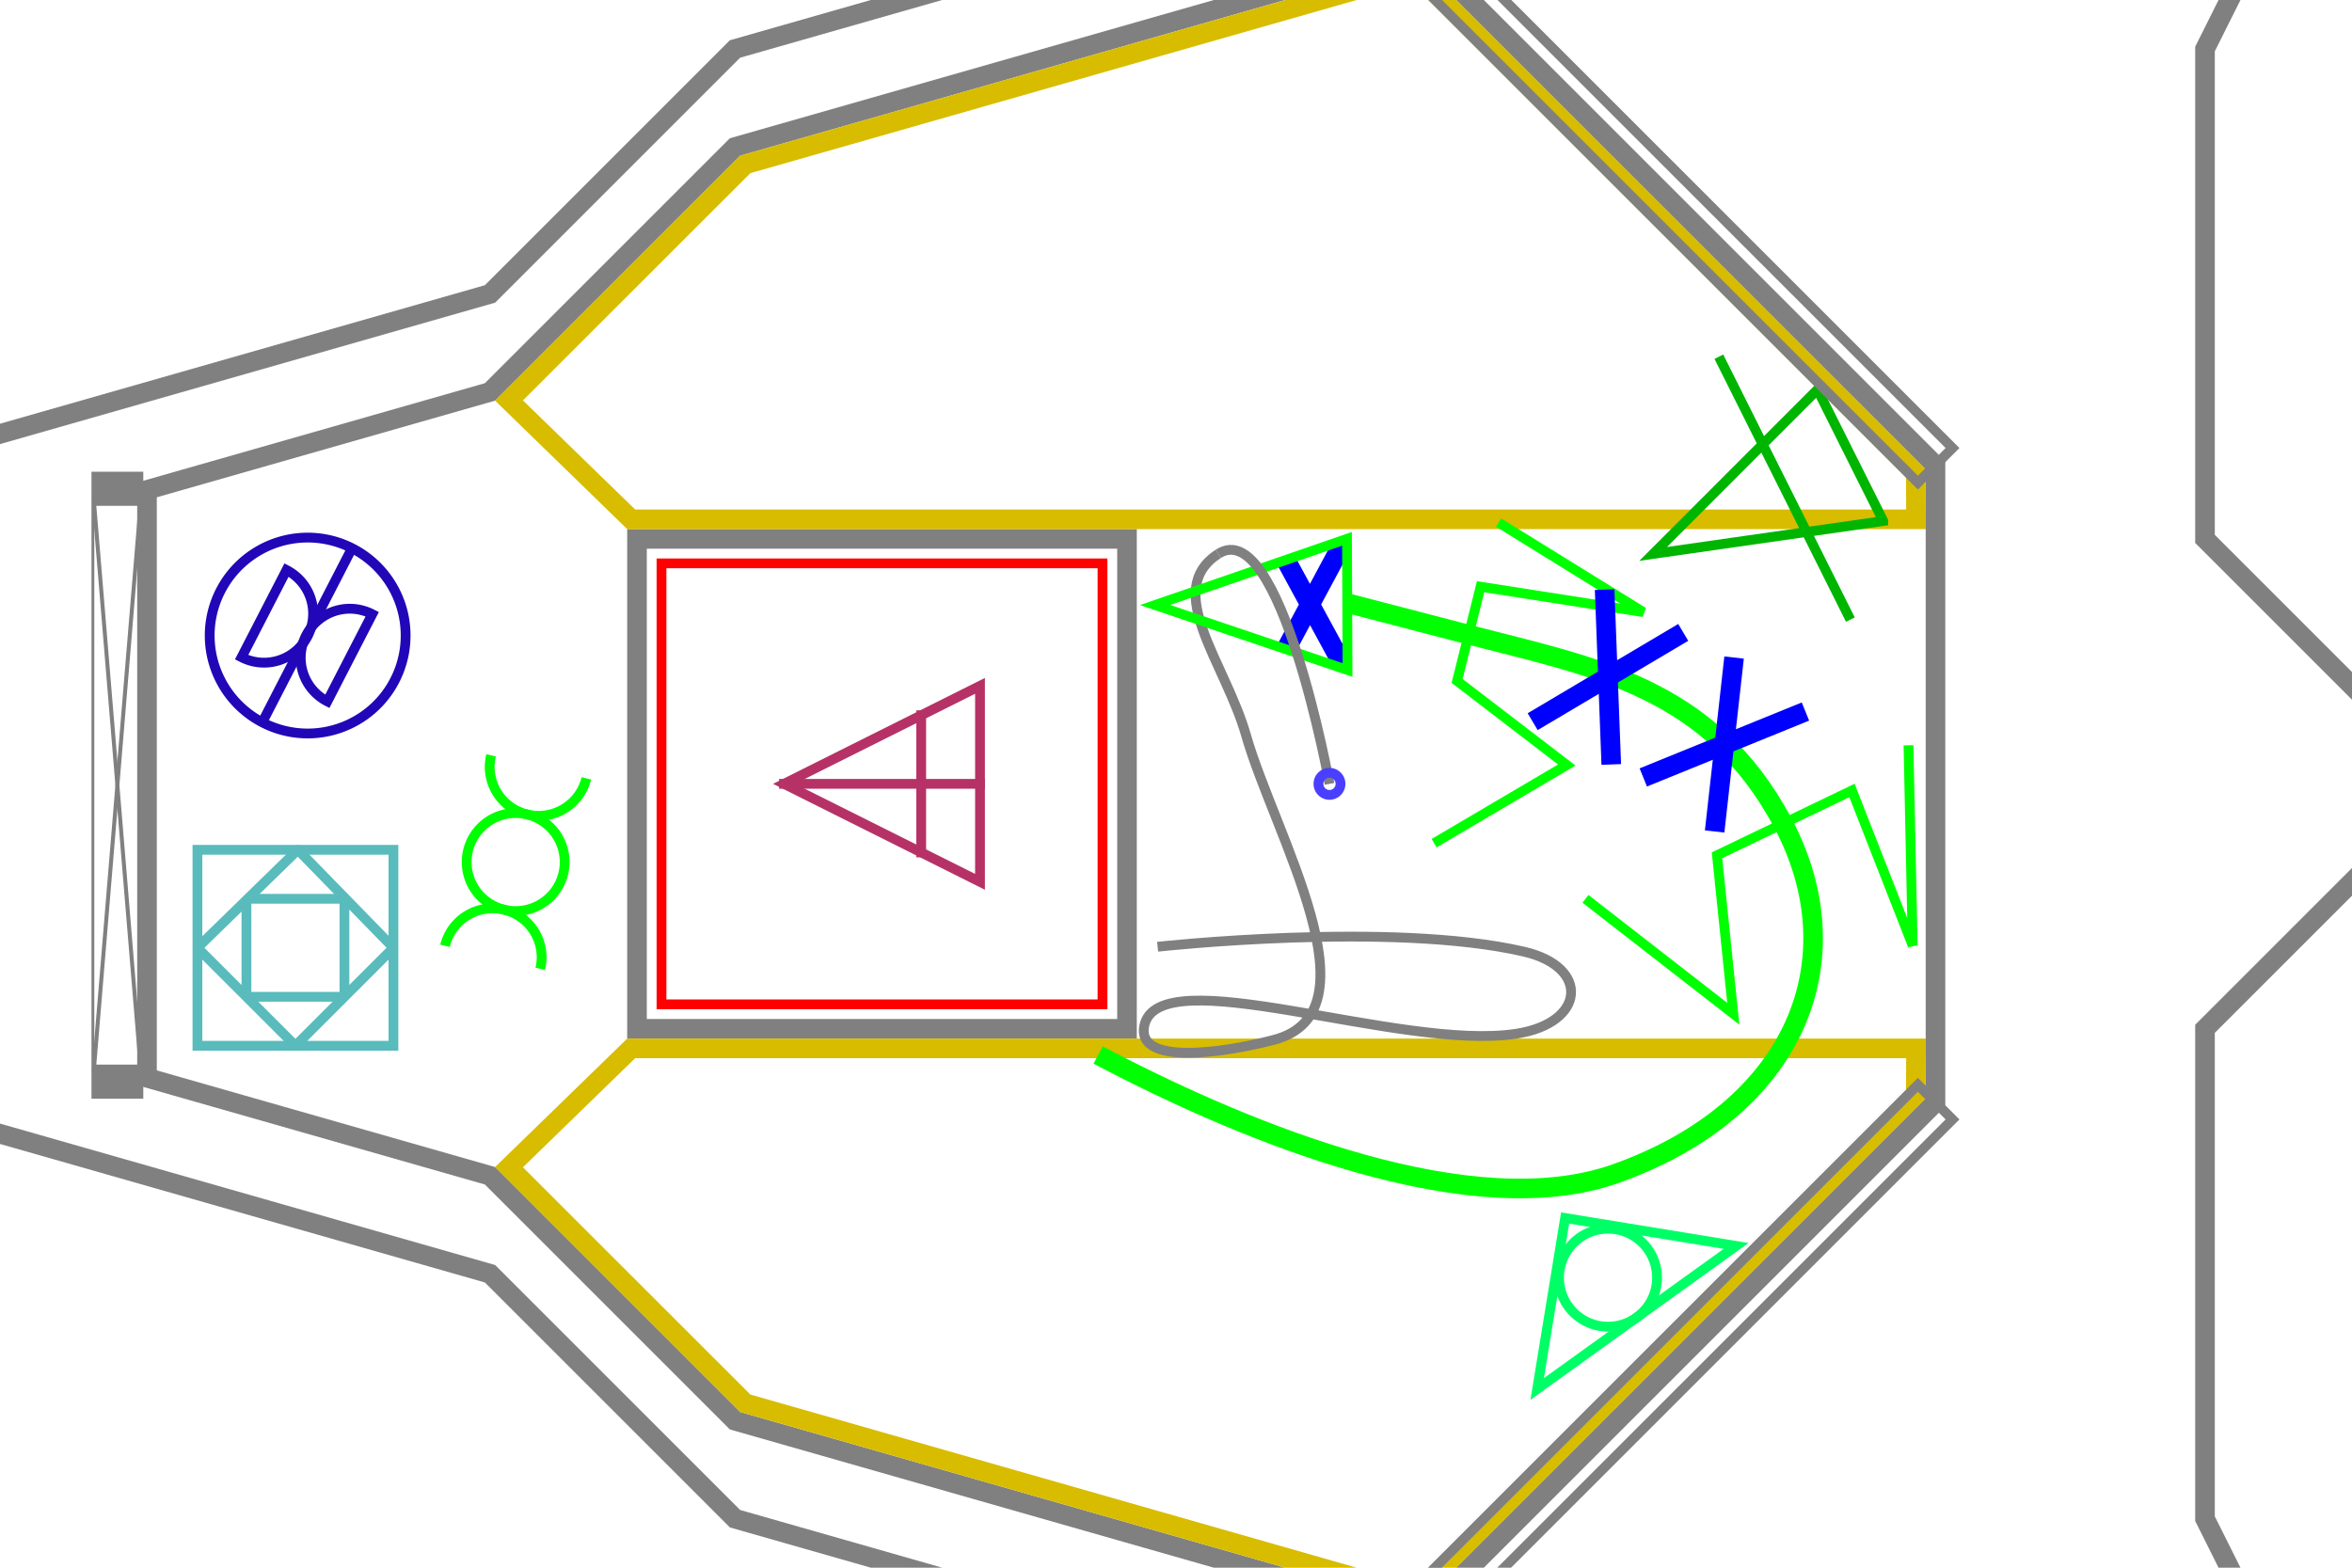 <?xml version="1.0" encoding="UTF-8" standalone="no"?>
<!-- Created with Inkscape (http://www.inkscape.org/) -->

<svg
   xmlns:dc="http://purl.org/dc/elements/1.1/"
   xmlns:cc="http://creativecommons.org/ns#"
   xmlns:rdf="http://www.w3.org/1999/02/22-rdf-syntax-ns#"
   xmlns:svg="http://www.w3.org/2000/svg"
   xmlns="http://www.w3.org/2000/svg"
   xmlns:sodipodi="http://sodipodi.sourceforge.net/DTD/sodipodi-0.dtd"
   xmlns:inkscape="http://www.inkscape.org/namespaces/inkscape"
   width="480"
   height="320"
   id="svg2"
   version="1.1"
   inkscape:version="0.47 r22583"
   sodipodi:docname="itnas169.svg"
   inkscape:export-xdpi="90"
   inkscape:export-ydpi="90"
   inkscape:export-filename="itnas169.png">
  <defs
     id="defs4" />
  <sodipodi:namedview
     id="base"
     pagecolor="#ffffff"
     bordercolor="#666666"
     borderopacity="1.0"
     inkscape:pageopacity="1"
     inkscape:pageshadow="2"
     inkscape:zoom="1"
     inkscape:cx="195.45528"
     inkscape:cy="162.38424"
     inkscape:document-units="px"
     inkscape:current-layer="layer1"
     showgrid="false"
     inkscape:snap-nodes="true"
     inkscape:snap-global="true"
     inkscape:snap-grids="true"
     showguides="true"
     inkscape:window-width="1280"
     inkscape:window-height="774"
     inkscape:window-x="1276"
     inkscape:window-y="1020"
     inkscape:window-maximized="1"
     inkscape:snap-object-midpoints="false"
     inkscape:object-nodes="false"
     inkscape:object-paths="false"
     showborder="true"
     inkscape:showpageshadow="true"
     borderlayer="false">
    <inkscape:grid
       empspacing="5"
       visible="true"
       enabled="true"
       snapvisiblegridlinesonly="true"
       type="xygrid"
       id="grid2816" />
  </sodipodi:namedview>
  <g
     inkscape:label="Layer 1"
     inkscape:groupmode="layer"
     id="layer1"
     transform="translate(0,0)">
    <g
       id="g2864"
       transform="matrix(0,-1,1,0,-46,711)">
      <path
         sodipodi:nodetypes="ccccccccccccc"
         d="m 551,-204 -100,350 -50,50 -100,350 100,-50 100,0 50,50 50,-50 100,0 100,50 L 701,196 651,146 551,-204 z"
         style="color:#000000;fill:none;stroke:#808080;stroke-width:4;stroke-linecap:butt;stroke-linejoin:miter;stroke-miterlimit:4;stroke-opacity:1;stroke-dasharray:none;stroke-dashoffset:0;marker:none;visibility:visible;display:inline;overflow:visible;enable-background:accumulate"
         id="path10399-9-40-1" />
      <path
         id="path2834"
         d="m 721,336 -40,-140 -50,-50 -20,-70 -120,0 -20,70 -50,50 -40,140 105,105 130,0 105,-105 z"
         style="color:#000000;fill:none;stroke:#808080;stroke-width:4;stroke-linecap:butt;stroke-linejoin:miter;stroke-miterlimit:4;stroke-opacity:1;stroke-dasharray:none;stroke-dashoffset:0;marker:none;visibility:visible;display:inline;overflow:visible;enable-background:accumulate" />
      <rect
         y="176"
         x="501"
         height="100"
         width="100"
         id="rect2902"
         style="color:#000000;fill:none;stroke:#808080;stroke-width:4;stroke-linecap:butt;stroke-linejoin:miter;stroke-miterlimit:4;stroke-opacity:1;stroke-dasharray:none;stroke-dashoffset:0;marker:none;visibility:visible;display:inline;overflow:visible;enable-background:accumulate" />
      <rect
         y="181"
         x="506"
         height="90"
         width="90"
         id="rect3580"
         style="color:#000000;fill:none;stroke:#ff0000;stroke-width:2;stroke-linecap:butt;stroke-linejoin:miter;stroke-miterlimit:4;stroke-opacity:1;stroke-dasharray:none;stroke-dashoffset:0;marker:none;visibility:visible;display:inline;overflow:visible;enable-background:accumulate" />
      <g
         style="color:#000000;fill:none;stroke:#b63266;stroke-width:1;stroke-linecap:square;stroke-linejoin:miter;stroke-miterlimit:4;stroke-opacity:1;stroke-dasharray:none;stroke-dashoffset:0;marker:none;visibility:visible;display:inline;overflow:visible;enable-background:accumulate"
         transform="matrix(-2,0,0,-2,1659,2567)"
         id="g5632-9">
        <path
           sodipodi:nodetypes="cccc"
           id="path5582-4"
           d="m 544,1160.5 20,0 -10,20 -10,-20 z"
           style="color:#000000;fill:none;stroke:#b63266;stroke-width:1;stroke-linecap:square;stroke-linejoin:miter;stroke-miterlimit:4;stroke-opacity:1;stroke-dasharray:none;stroke-dashoffset:0;marker:none;visibility:visible;display:inline;overflow:visible;enable-background:accumulate" />
        <path
           style="color:#000000;fill:none;stroke:#b63266;stroke-width:1;stroke-linecap:butt;stroke-linejoin:miter;stroke-miterlimit:4;stroke-opacity:1;stroke-dasharray:none;stroke-dashoffset:0;marker:none;visibility:visible;display:inline;overflow:visible;enable-background:accumulate"
           d="m 554,1160.5 0,20"
           id="path5586-8" />
        <path
           style="color:#000000;fill:none;stroke:#b63266;stroke-width:1;stroke-linecap:butt;stroke-linejoin:miter;stroke-miterlimit:4;stroke-opacity:1;stroke-dasharray:none;stroke-dashoffset:0;marker:none;visibility:visible;display:inline;overflow:visible;enable-background:accumulate"
           d="m 561,1166.5 -14,0"
           id="path5588-8" />
      </g>
    </g>
    <g
       style="display:inline"
       id="g5142"
       transform="translate(-309.707,-16.536)">
      <rect
         y="200"
         x="360"
         height="20"
         width="20"
         id="rect5063"
         style="color:#000000;fill:none;stroke:#59bbbc;stroke-width:2;stroke-linecap:butt;stroke-linejoin:bevel;stroke-miterlimit:4;stroke-opacity:1;stroke-dasharray:none;stroke-dashoffset:0;marker:none;visibility:visible;display:inline;overflow:visible;enable-background:accumulate" />
      <path
         id="path5065-9"
         d="m 370.5,190 -20.5,20 20,20 20,-20 -19.5,-20 z"
         style="fill:none;stroke:#59bbbc;stroke-width:2;stroke-linecap:butt;stroke-linejoin:bevel;stroke-miterlimit:4;stroke-opacity:1;stroke-dasharray:none;display:inline" />
      <rect
         y="190"
         x="350"
         height="40"
         width="40"
         id="rect5089"
         style="color:#000000;fill:none;stroke:#59bbbc;stroke-width:2;stroke-linecap:butt;stroke-linejoin:miter;stroke-miterlimit:4;stroke-opacity:1;stroke-dasharray:none;stroke-dashoffset:0;marker:none;visibility:visible;display:inline;overflow:visible;enable-background:accumulate" />
    </g>
    <g
       id="g10703"
       style="stroke:#808080;stroke-width:0.575;stroke-miterlimit:4;stroke-opacity:1;stroke-dasharray:none"
       transform="matrix(1,0,0,12.102,-21.043,-9610.415)">
      <rect
         transform="translate(0,732.362)"
         y="70"
         x="40"
         height="10"
         width="10"
         id="rect10695"
         style="color:#000000;fill:none;stroke:#808080;stroke-width:0.575;stroke-linecap:butt;stroke-linejoin:miter;stroke-miterlimit:4;stroke-opacity:1;stroke-dasharray:none;stroke-dashoffset:0;marker:none;visibility:visible;display:inline;overflow:visible;enable-background:accumulate" />
      <path
         sodipodi:nodetypes="cc"
         transform="translate(0,732.362)"
         id="path10699"
         d="M 40,70 50,80"
         style="fill:none;stroke:#808080;stroke-width:0.575;stroke-linecap:butt;stroke-linejoin:miter;stroke-miterlimit:4;stroke-opacity:1;stroke-dasharray:none" />
      <path
         sodipodi:nodetypes="cc"
         transform="translate(0,732.362)"
         id="path10701"
         d="M 50,70 40,80"
         style="fill:none;stroke:#808080;stroke-width:0.575;stroke-linecap:butt;stroke-linejoin:miter;stroke-miterlimit:4;stroke-opacity:1;stroke-dasharray:none" />
    </g>
    <path
       style="color:#000000;fill:none;stroke:#d8bc00;stroke-width:4;stroke-linecap:butt;stroke-linejoin:miter;stroke-miterlimit:4;stroke-opacity:1;stroke-dasharray:none;stroke-dashoffset:0;marker:none;visibility:visible;display:inline;overflow:visible;enable-background:accumulate"
       d="M 288.844,-5.5 152.094,33.562 103.875,81.75 128.812,106 391.016,106 390.987,96.632 288.844,-5.5 z"
       id="path3904"
       sodipodi:nodetypes="ccccccc" />
    <g
       transform="matrix(0.972,0.235,-0.235,0.972,-120.871,-1144.143)"
       id="g4662">
      <path
         transform="matrix(0,2,-2,0,1780,1200)"
         sodipodi:type="arc"
         style="color:#000000;fill:none;stroke:#00ff00;stroke-width:1;stroke-linecap:butt;stroke-linejoin:miter;stroke-miterlimit:4;stroke-opacity:1;stroke-dasharray:none;stroke-dashoffset:0;marker:none;visibility:visible;display:inline;overflow:visible;enable-background:accumulate"
         id="path4545"
         sodipodi:cx="5"
         sodipodi:cy="625"
         sodipodi:rx="5"
         sodipodi:ry="5"
         d="m 5,620 a 5,5 0 0 1 10e-8,10"
         sodipodi:start="4.712389"
         sodipodi:end="7.8539816"
         sodipodi:open="true" />
      <path
         d="m 10,625 a 5,5 0 1 1 -10,0 5,5 0 1 1 10,0 z"
         sodipodi:ry="5"
         sodipodi:rx="5"
         sodipodi:cy="625"
         sodipodi:cx="5"
         id="path4547-4"
         style="color:#000000;fill:none;stroke:#00ff00;stroke-width:1;stroke-linecap:butt;stroke-linejoin:miter;stroke-miterlimit:4;stroke-opacity:1;stroke-dasharray:none;stroke-dashoffset:0;marker:none;visibility:visible;display:inline;overflow:visible;enable-background:accumulate"
         sodipodi:type="arc"
         transform="matrix(0,2,-2,0,1780,1220)" />
      <path
         transform="matrix(0,2,-2,0,1780,1240)"
         sodipodi:type="arc"
         style="color:#000000;fill:none;stroke:#00ff00;stroke-width:1;stroke-linecap:butt;stroke-linejoin:miter;stroke-miterlimit:4;stroke-opacity:1;stroke-dasharray:none;stroke-dashoffset:0;marker:none;visibility:visible;display:inline;overflow:visible;enable-background:accumulate"
         id="path4549"
         sodipodi:cx="5"
         sodipodi:cy="625"
         sodipodi:rx="5"
         sodipodi:ry="5"
         d="m 5,630 a 5,5 0 1 1 0,-10"
         sodipodi:start="1.5707963"
         sodipodi:end="4.712389"
         sodipodi:open="true" />
    </g>
    <path
       sodipodi:nodetypes="ccccccc"
       id="path3973"
       d="M 288.844,325.5 152.094,286.438 103.875,238.25 128.812,214 l 262.204,0 -0.029,9.368 L 288.844,325.5 z"
       style="color:#000000;fill:none;stroke:#d8bc00;stroke-width:4;stroke-linecap:butt;stroke-linejoin:miter;stroke-miterlimit:4;stroke-opacity:1;stroke-dasharray:none;stroke-dashoffset:0;marker:none;visibility:visible;display:inline;overflow:visible;enable-background:accumulate" />
    <path
       style="color:#000000;fill:none;stroke:#808080;stroke-width:2;stroke-linecap:butt;stroke-linejoin:miter;stroke-miterlimit:4;stroke-opacity:1;stroke-dasharray:none;stroke-dashoffset:0;marker:none;visibility:visible;display:inline;overflow:visible;enable-background:accumulate"
       d="m 248.632,113.055 c 0,0 0,0 0,0 -11.489,7.419 1.455,22.274 5.662,37.026 5.771,20.236 27.486,56.542 5.618,62.195 -11.321,2.926 -27.849,4.967 -26.412,-2.776 2.631,-14.182 52.268,5.194 76,1.5 14.045,-2.186 15.086,-13.607 1.5,-16.75 -27.06,-6.26 -74.75,-1 -74.75,-1"
       id="path3091"
       sodipodi:nodetypes="cssssssc" />
    <g
       transform="matrix(0.872,-0.489,-0.489,-0.872,21.079,830.211)"
       id="g3732-1">
      <path
         sodipodi:nodetypes="cssss"
         id="path2826-1"
         d="m 567.74,492.402 c 0,0 7.36,-7.073 18.08,-17.379 18.843,-18.115 37.945,-33.293 37.205,-65.03 -0.734,-31.498 -26.112,-52.277 -64.684,-45.718 -30.337,5.159 -60.941,42.721 -80.396,72.821"
         style="fill:none;stroke:#00ff00;stroke-width:4;stroke-linecap:butt;stroke-linejoin:miter;stroke-miterlimit:4;stroke-opacity:1;stroke-dasharray:none;marker-start:none;marker-mid:none;marker-end:none" />
      <path
         sodipodi:nodetypes="cccccc"
         d="m 653.158,411.335 -19.239,-36.057 c 0,0 4.663,33.656 4.663,33.656 0,0 -30.505,1.933 -30.505,1.933 0,0 -12.924,-29.84 -12.924,-29.84 0,0 -14.842,35.212 -14.842,35.212"
         style="fill:none;stroke:#00ff00;stroke-width:2px;stroke-linecap:butt;stroke-linejoin:miter;stroke-opacity:1"
         id="path10436-7"
         inkscape:transform-center-x="7.2718362"
         inkscape:transform-center-y="14.068289" />
      <path
         sodipodi:nodetypes="cccccc"
         d="m 602.416,491.935 16.836,-30.411 -26.444,20.777 -13.591,-14.433 c 0,0 11.13,-25.924 11.13,-25.924 l -31.429,-0.676"
         style="fill:none;stroke:#00ff00;stroke-width:2px;stroke-linecap:butt;stroke-linejoin:miter;stroke-opacity:1"
         id="path10402-6-4"
         inkscape:transform-center-x="-8.6317456"
         inkscape:transform-center-y="0.062760321" />
      <g
         id="g2977"
         transform="matrix(0.57,-0.822,0.822,0.57,-184.769,677.547)"
         inkscape:transform-center-x="-12.640578"
         inkscape:transform-center-y="-6.0608255">
        <path
           id="path2930"
           style="color:#000000;fill:none;stroke:#0000ff;stroke-width:4;stroke-linecap:butt;stroke-linejoin:bevel;stroke-miterlimit:4;stroke-opacity:1;stroke-dasharray:none;stroke-dashoffset:0;marker:none;visibility:visible;display:inline;overflow:visible;enable-background:accumulate"
           d="m 565.144,515.132 20.068,-14.326 m -11.015,22.355 -0.947,-24.576"
           sodipodi:nodetypes="cccc" />
        <path
           id="path10399-9"
           style="fill:none;stroke:#00ff00;stroke-width:2;stroke-linecap:butt;stroke-linejoin:miter;stroke-miterlimit:4;stroke-opacity:1;stroke-dasharray:none"
           d="m 586.393,500.388 c 0,0 -41.116,-5.278 -41.116,-5.278 l 29.288,29.302 c 0,0 11.828,-24.024 11.828,-24.024 z"
           sodipodi:nodetypes="cccc" />
      </g>
      <path
         sodipodi:nodetypes="cccc"
         d="m 630.869,444.38 -20.831,-29.032 m 28.142,12.289 -35.453,4.455"
         style="color:#000000;fill:none;stroke:#0000ff;stroke-width:4;stroke-linecap:butt;stroke-linejoin:bevel;stroke-miterlimit:4;stroke-opacity:1;stroke-dasharray:none;stroke-dashoffset:0;marker:none;visibility:visible;display:inline;overflow:visible;enable-background:accumulate"
         id="path2930-7" />
      <path
         id="path3910"
         style="color:#000000;fill:none;stroke:#0000ff;stroke-width:4;stroke-linecap:butt;stroke-linejoin:bevel;stroke-miterlimit:4;stroke-opacity:1;stroke-dasharray:none;stroke-dashoffset:0;marker:none;visibility:visible;display:inline;overflow:visible;enable-background:accumulate"
         d="m 614.606,469.405 -16.284,-31.806 m 26.003,16.336 -35.722,-0.866"
         sodipodi:nodetypes="cccc" />
    </g>
    <g
       id="g5325"
       transform="matrix(0.812,-0.584,0.584,0.812,-59.149,219.043)">
      <path
         sodipodi:nodetypes="cccc"
         id="path4547"
         d="m 290,245 -25,25 50,0 -25,-25 z"
         style="fill:none;stroke:#00ff66;stroke-width:2;stroke-linecap:butt;stroke-linejoin:miter;stroke-miterlimit:4;stroke-opacity:1;stroke-dasharray:none" />
      <path
         transform="translate(0,-10)"
         d="m 300,270 a 10,10 0 1 1 -20,0 10,10 0 1 1 20,0 z"
         sodipodi:ry="10"
         sodipodi:rx="10"
         sodipodi:cy="270"
         sodipodi:cx="290"
         id="path4551"
         style="color:#000000;fill:none;stroke:#00ff66;stroke-width:2;stroke-linecap:butt;stroke-linejoin:miter;stroke-miterlimit:4;stroke-opacity:1;stroke-dasharray:none;stroke-dashoffset:0;marker:none;visibility:visible;display:inline;overflow:visible;enable-background:accumulate"
         sodipodi:type="arc" />
    </g>
    <path
       style="color:#000000;fill:none;stroke:#808080;stroke-width:2;stroke-linecap:butt;stroke-linejoin:miter;stroke-miterlimit:4;stroke-opacity:1;stroke-dasharray:none;stroke-dashoffset:0;marker:none;visibility:visible;display:inline;overflow:visible;enable-background:accumulate"
       d="m 271.322,160 c 0,0 -10.036,-55.116 -22.69,-46.945"
       id="path3079" />
    <path
       sodipodi:type="arc"
       style="color:#000000;fill:none;stroke:#4a3fff;stroke-width:2;stroke-linecap:butt;stroke-linejoin:miter;stroke-miterlimit:4;stroke-opacity:1;stroke-dasharray:none;stroke-dashoffset:0;marker:none;visibility:visible;display:inline;overflow:visible;enable-background:accumulate"
       id="path6223"
       sodipodi:cx="66.75"
       sodipodi:cy="48.75"
       sodipodi:rx="2.25"
       sodipodi:ry="2.25"
       d="m 69,48.75 a 2.25,2.25 0 1 1 -4.5,0 2.25,2.25 0 1 1 4.5,0 z"
       transform="translate(204.572,111.25)" />
    <path
       id="path4558"
       style="color:#000000;fill:none;stroke:#00b500;stroke-width:2;stroke-linecap:butt;stroke-linejoin:miter;stroke-miterlimit:4;stroke-opacity:1;stroke-dasharray:none;stroke-dashoffset:0;marker:none;visibility:visible;display:inline;overflow:visible;enable-background:accumulate"
       d="M 377.629,126.475 350.786,72.814 m 33.548,33.534 -13.422,-26.83 -33.534,33.548 46.956,-6.718 z"
       sodipodi:nodetypes="cccccc" />
    <g
       id="g7097"
       transform="matrix(-0.458,0.889,-0.889,-0.458,526.967,200.17)"
       style="stroke:#2107b7;stroke-opacity:1">
      <path
         transform="matrix(0.727,0,0,0.727,35.455,123.182)"
         d="m 185,442.5 a 27.5,27.5 0 1 1 -55,0 27.5,27.5 0 1 1 55,0 z"
         sodipodi:ry="27.5"
         sodipodi:rx="27.5"
         sodipodi:cy="442.5"
         sodipodi:cx="157.5"
         id="path6557"
         style="fill:none;stroke:#2107b7;stroke-width:2.75;stroke-linecap:butt;stroke-linejoin:miter;stroke-miterlimit:4;stroke-opacity:1;stroke-dasharray:none;stroke-dashoffset:0;marker:none;visibility:visible;display:inline;overflow:visible;enable-background:accumulate"
         sodipodi:type="arc" />
      <g
         id="g7093"
         style="stroke:#2107b7;stroke-opacity:1">
        <path
           transform="matrix(0.364,0,0,0.364,92.727,274.091)"
           d="m 185,442.5 a 27.5,27.5 0 1 1 -55,0 l 27.5,0 z"
           sodipodi:ry="27.5"
           sodipodi:rx="27.5"
           sodipodi:cy="442.5"
           sodipodi:cx="157.5"
           id="path7074"
           style="fill:none;stroke:#2107b7;stroke-width:5.5;stroke-linecap:butt;stroke-linejoin:miter;stroke-miterlimit:4;stroke-opacity:1;stroke-dasharray:none;stroke-dashoffset:0;marker:none;visibility:visible;display:inline;overflow:visible;enable-background:accumulate"
           sodipodi:type="arc"
           sodipodi:start="0"
           sodipodi:end="3.1415927" />
        <path
           sodipodi:end="3.1415927"
           sodipodi:start="0"
           sodipodi:type="arc"
           style="fill:none;stroke:#2107b7;stroke-width:5.5;stroke-linecap:butt;stroke-linejoin:miter;stroke-miterlimit:4;stroke-opacity:1;stroke-dasharray:none;stroke-dashoffset:0;marker:none;visibility:visible;display:inline;overflow:visible;enable-background:accumulate"
           id="path7076"
           sodipodi:cx="157.5"
           sodipodi:cy="442.5"
           sodipodi:rx="27.5"
           sodipodi:ry="27.5"
           d="m 185,442.5 a 27.5,27.5 0 1 1 -55,0 l 27.5,0 z"
           transform="matrix(0.364,0,0,-0.364,92.727,615.909)" />
      </g>
      <path
         id="path7091"
         d="m 130,445 40,0"
         style="fill:none;stroke:#2107b7;stroke-width:2;stroke-linecap:butt;stroke-linejoin:miter;stroke-miterlimit:4;stroke-opacity:1;stroke-dasharray:none;stroke-dashoffset:0;marker:none;visibility:visible;display:inline;overflow:visible;enable-background:accumulate" />
    </g>
    <rect
       style="color:#000000;fill:none;stroke:#808080;stroke-width:2;stroke-linecap:butt;stroke-linejoin:miter;stroke-miterlimit:4;stroke-opacity:1;stroke-dasharray:none;stroke-dashoffset:0;marker:none;visibility:visible;display:inline;overflow:visible;enable-background:accumulate"
       id="rect4033"
       width="10"
       height="148.492"
       x="-217.132"
       y="197.99"
       transform="matrix(-0.707,0.707,0.707,0.707,0,0)" />
    <rect
       transform="matrix(-0.707,-0.707,0.707,-0.707,0,0)"
       y="-28.284"
       x="-443.406"
       height="148.492"
       width="10"
       id="rect4037"
       style="color:#000000;fill:none;stroke:#808080;stroke-width:2;stroke-linecap:butt;stroke-linejoin:miter;stroke-miterlimit:4;stroke-opacity:1;stroke-dasharray:none;stroke-dashoffset:0;marker:none;visibility:visible;display:inline;overflow:visible;enable-background:accumulate" />
  </g>
</svg>

